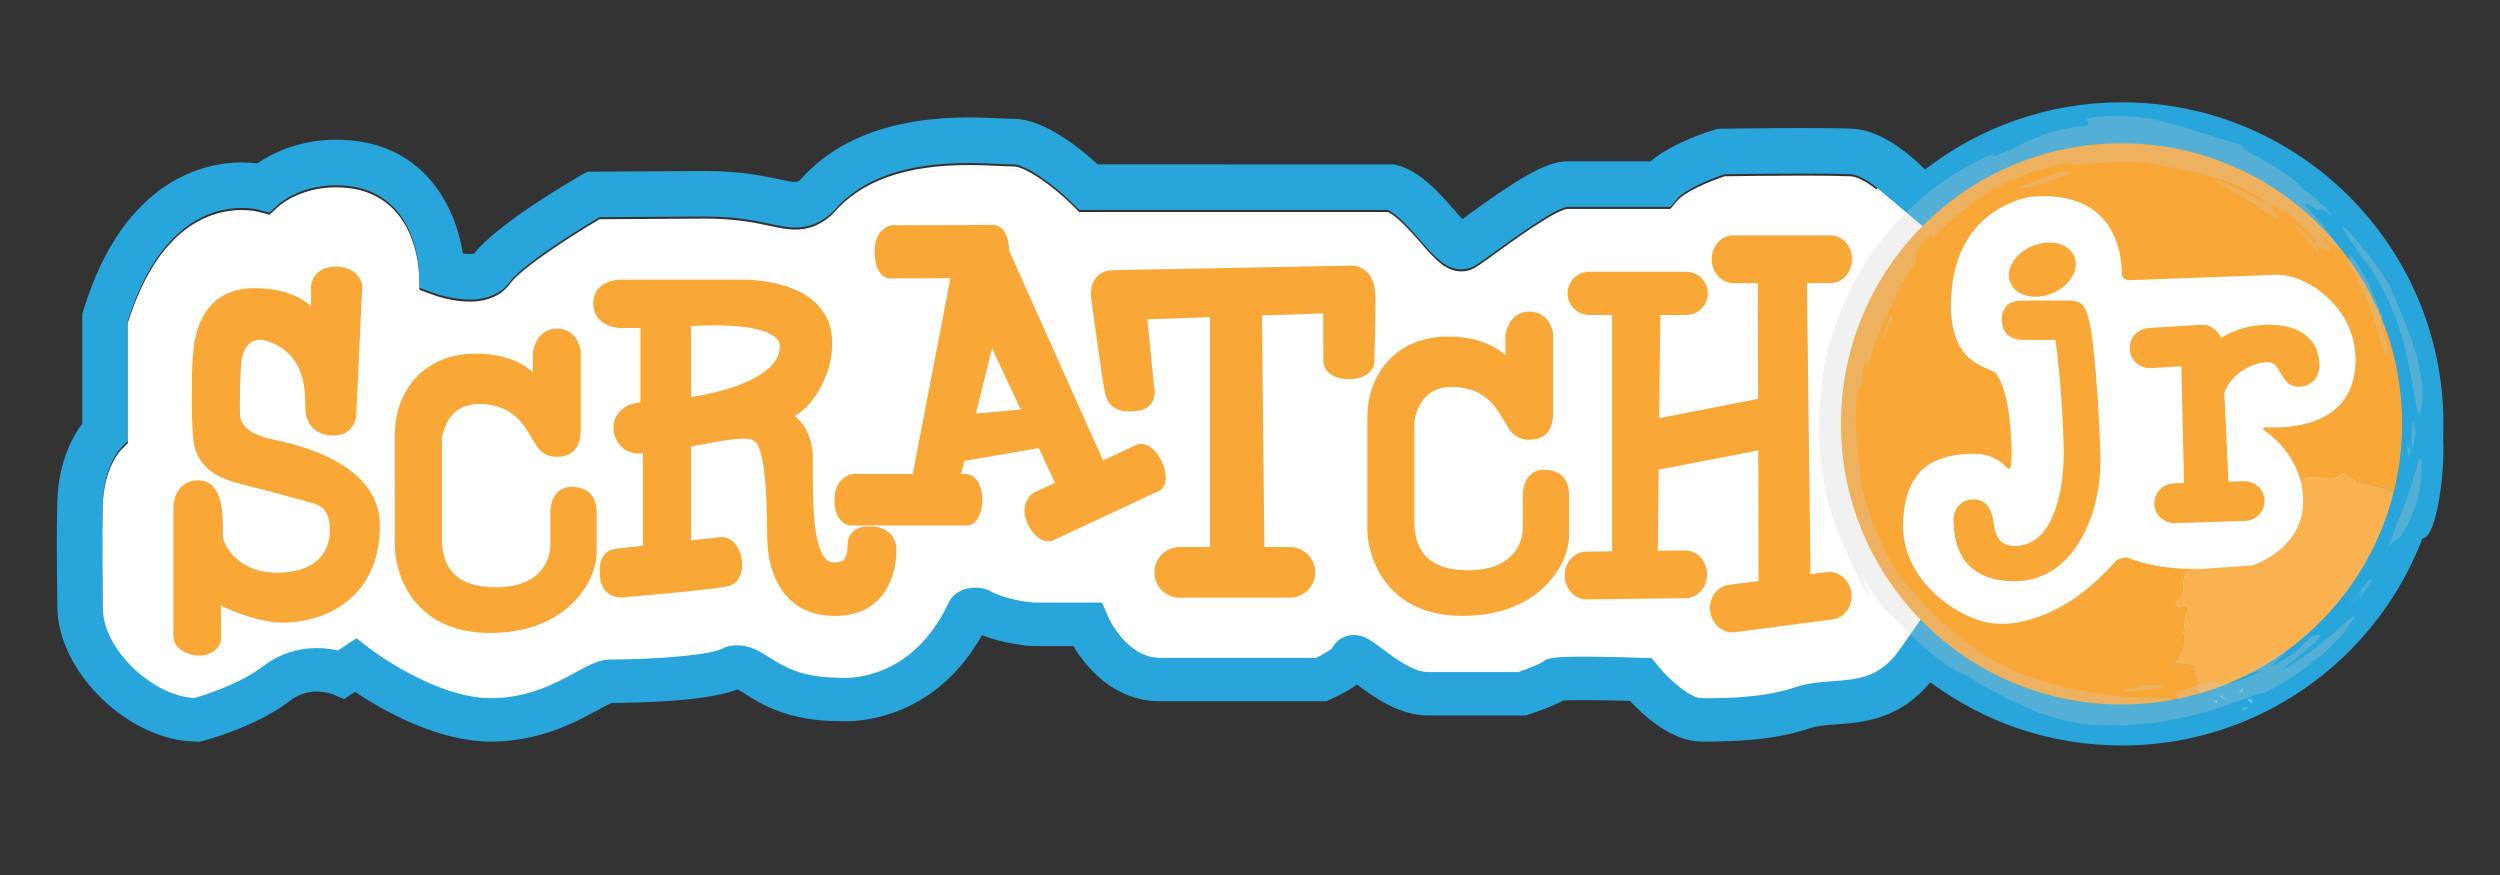 <?xml version="1.0" encoding="utf-8"?>
<!-- Generator: Adobe Illustrator 15.0.0, SVG Export Plug-In . SVG Version: 6.00 Build 0)  -->
<!DOCTYPE svg PUBLIC "-//W3C//DTD SVG 1.1//EN" "http://www.w3.org/Graphics/SVG/1.1/DTD/svg11.dtd">
<svg version="1.1" id="Layer_2" xmlns="http://www.w3.org/2000/svg" xmlns:xlink="http://www.w3.org/1999/xlink" x="0px" y="0px"
	 width="220px" height="77px" viewBox="0 0 220 77" enable-background="new 0 0 220 77" xml:space="preserve">
<rect x="0" y="0" width="220" height="77" fill="#333333" stroke="none"/>
<g>
	<g>
		<path fill="#28A5DA" d="M213.801,31.074c0,0,2.098,6.137,0.791,13.137c-1.305,6.998-3.211,0.205-3.211,0.205l0.896-9.338
			L213.801,31.074z"/>
	</g>
	<path fill="#28A5DA" d="M186.713,9.002c-6.521,0-12.521,2.211-17.307,5.916c-1.477-1.471-3.911-3.471-6.366-3.588
		c-0.858-0.041-2.312-0.062-4.317-0.062c-3.379,0-7.25,0.059-7.289,0.061l-0.274,0.004l-0.271,0.08
		c-0.67,0.201-3.748,1.185-5.644,2.785h-7.332c-1.892,0-4.53,1.664-8.743,4.734c-0.16,0.116-0.324,0.235-0.482,0.352
		c-0.225-0.242-0.467-0.52-0.672-0.756c-1.354-1.555-3.045-3.488-5.104-4.002l-0.24-0.062H96.598
		c-1.433-1.321-4.677-4.006-7.413-4.006c-0.294,0-0.681-0.018-1.144-0.041c-0.767-0.035-1.72-0.082-2.81-0.082
		c-6.618,0-11.601,1.851-14.811,5.5c-0.229,0.181-0.315,0.181-0.432,0.181c-0.309,0-0.828-0.111-1.433-0.24
		c-1.347-0.289-3.381-0.728-6.529-0.728l-10.354,0.063l-0.457,0.264c-1.247,0.717-7.484,4.369-9.493,6.943
		c-0.124,0.029-0.579,0.049-0.991-0.01c-0.631-4.132-3.474-10.013-11.156-10.013c-3.352,0-5.732,1.261-6.926,2.08
		c-0.377-0.047-0.842-0.084-1.378-0.084c-2.995,0-10.349,1.271-13.938,13.039l-0.088,0.287v9.641
		c-0.808,1.082-2.117,3.369-2.201,6.932c-0.072,3.057-0.041,5.523-0.019,7.328c0.009,0.705,0.019,1.312,0.019,1.832
		c0,5.791,6.33,11.914,12.313,11.914h0.255l0.247-0.062c0.189-0.054,4.688-1.231,7.705-3.56c0.675-0.521,1.451-0.783,2.308-0.783
		c0.807,0,1.405,0.231,1.405,0.231l1.003,0.435l0.962-0.641c2.211,1.481,7.146,4.377,11.949,4.377c4.326,0,7.509-1.736,9.408-2.775
		c0.444-0.239,0.988-0.536,1.234-0.629c2.132-0.004,8.312-0.11,11.091-1.19c0.181,0.101,0.442,0.269,0.65,0.396
		c1.406,0.895,3.755,2.383,8.273,2.398c0.105,0.006,0.279,0.016,0.516,0.016c1.894,0,8.095-0.572,12.049-7.576
		c1.964,0.764,4.072,0.932,4.349,0.949l3.691,0.004c1.073,1.779,3.522,4.854,7.629,4.854h14.63l0.393-0.177
		c1.021-0.456,1.767-0.895,2.306-1.295c1.426,1.07,3.711,2.724,6.235,2.724h8.64l0.308-0.104c0.637-0.213,2.03-0.699,2.977-1.211
		c0.277-0.019,0.812-0.037,1.789-0.037c1.406,0,3.082,0.041,4.078,0.07c1.182,1.284,3.668,3.582,6.346,3.582
		c3.132,0,6.445-0.142,9.477-1.175c0.613-0.209,1.443-0.271,2.325-0.336c2.382-0.177,5.565-0.42,8.28-3.709
		c4.709,3.494,10.537,5.563,16.854,5.563c15.631,0,28.303-12.672,28.303-28.306C215.018,21.671,202.344,9.002,186.713,9.002z
		 M161.283,59.758c-1.094,0.082-2.225,0.164-3.323,0.539c-2.817,0.961-6.308,0.961-8.185,0.961c-1.025,0-2.896-1.631-3.844-2.807
		l-0.576-0.715l-0.914-0.033c-0.115-0.002-2.867-0.1-5.088-0.1c-1.875,0-2.479,0.064-2.828,0.137l-0.438,0.107l-0.336,0.225
		c-0.248,0.168-1.194,0.559-2.127,0.883h-7.979c-1.281,0-2.976-1.271-3.982-2.033c-0.98-0.738-1.635-1.229-2.53-1.229
		c-0.823,0-1.56,0.463-1.921,1.184c-0.238,0.203-0.811,0.543-1.376,0.826h-13.75c-2.979,0-4.566-3.602-4.578-3.627l-0.516-1.229
		h-6.01c-0.717-0.062-2.608-0.332-3.766-0.98c-0.498-0.277-1.032-0.338-1.392-0.338c-1.075,0-1.95,0.494-2.34,1.322
		c-2.879,6.143-7.707,6.621-9.117,6.621c-0.139,0-0.229-0.01-0.241-0.01l-0.193-0.01c-3.408,0-4.961-0.98-6.209-1.771
		c-0.836-0.531-1.7-1.08-2.83-1.08c-0.306,0-0.609,0.041-0.91,0.125l-0.223,0.062L63.555,56.9c-1.037,0.564-5.93,0.953-9.85,0.953
		c-0.976,0-1.834,0.469-3.023,1.113c-1.766,0.971-4.184,2.287-7.488,2.287c-4.939,0-10.634-4.346-10.688-4.389l-1.139-0.883
		l-1.617,1.08c-0.504-0.115-1.146-0.215-1.875-0.215c-1.737,0-3.38,0.561-4.752,1.615c-2.015,1.551-5.115,2.521-6.013,2.781
		c-3.752-0.182-8.061-4.359-8.061-7.903c0-0.53-0.007-1.159-0.018-1.884c-0.021-1.771-0.054-4.197,0.018-7.182
		c0.078-3.248,1.557-4.818,1.597-4.861l0.606-0.59V28.219c2.723-8.625,7.436-9.922,10.021-9.922c0.819,0,1.353,0.131,1.353,0.131
		l1.091,0.285l0.82-0.75c0.073-0.067,1.856-1.662,5.04-1.662c6.847,0,7.271,6.88,7.296,7.656l0.032,1.367l1.287,0.467
		c0.162,0.06,1.617,0.57,3.138,0.57c2.009,0,3.055-0.879,3.552-1.58c1.021-1.377,5.189-4.092,7.879-5.67l9.282-0.057
		c2.711,0,4.424,0.366,5.676,0.637c0.826,0.176,1.54,0.33,2.273,0.33c1.174,0,2.176-0.396,3.149-1.24l0.207-0.209
		c2.445-2.846,6.332-4.23,11.885-4.23c0.994,0,1.896,0.043,2.619,0.076c0.54,0.027,0.992,0.047,1.333,0.047
		c1.055,0,3.537,1.769,5.192,3.418l0.586,0.589h27.152c0.848,0.356,2.107,1.803,2.883,2.688c1.287,1.478,2.219,2.541,3.604,2.541
		c0.396,0,0.787-0.1,1.131-0.289c0.354-0.19,0.83-0.539,1.797-1.242c1.304-0.948,5.262-3.834,6.388-3.967h9.077l0.6-0.715
		c0.648-0.771,2.789-1.705,4.193-2.16c0.959-0.014,4.124-0.055,6.938-0.055c1.941,0,3.332,0.02,4.127,0.057
		c0.633,0.029,1.506,0.545,2.367,1.226c0.409,0.319,0.814,0.68,1.19,1.041c-4.946,5.098-7.998,12.045-7.998,19.709
		c0,7.877,3.221,14.997,8.412,20.131C165.186,59.465,163.441,59.6,161.283,59.758z"/>
	<polygon fill="#FFFFFF" points="165.218,16.555 152.799,33.756 156.07,57.803 166.604,57.854 167.043,57.35 169.365,54.023 
		164.48,38.18 170.389,20.924 165.331,16.645 	"/>
	<path fill="#FFFFFF" d="M161.283,59.943c-1.094,0.082-2.225,0.164-3.323,0.539c-2.817,0.961-6.308,0.961-8.185,0.961
		c-1.025,0-2.896-1.633-3.844-2.811l-0.576-0.715l-0.914-0.029c-0.115-0.006-2.867-0.104-5.088-0.104
		c-1.875,0-2.479,0.066-2.828,0.137l-0.438,0.107l-0.336,0.225c-0.248,0.168-1.194,0.561-2.127,0.887h-7.979
		c-1.281,0-2.976-1.273-3.982-2.033c-0.98-0.74-1.635-1.229-2.53-1.229c-0.823,0-1.56,0.463-1.921,1.185
		c-0.238,0.203-0.811,0.543-1.376,0.826h-13.75c-2.979,0-4.566-3.603-4.578-3.63l-0.517-1.229h-6.01
		c-0.717-0.061-2.608-0.332-3.766-0.979c-0.498-0.276-1.032-0.338-1.392-0.338c-1.075,0-1.95,0.494-2.34,1.322
		c-2.879,6.144-7.707,6.62-9.117,6.62c-0.139,0-0.229-0.006-0.241-0.006l-0.193-0.01c-3.408,0-4.961-0.984-6.209-1.777
		c-0.836-0.528-1.7-1.077-2.83-1.077c-0.306,0-0.609,0.041-0.91,0.125l-0.223,0.063l-0.205,0.107
		c-1.037,0.568-5.93,0.955-9.85,0.955c-0.976,0-1.834,0.469-3.023,1.115c-1.766,0.969-4.184,2.287-7.488,2.287
		c-4.939,0-10.634-4.347-10.688-4.391l-1.139-0.881l-1.617,1.078c-0.504-0.115-1.146-0.213-1.875-0.213
		c-1.737,0-3.38,0.56-4.752,1.615c-2.015,1.551-5.115,2.521-6.013,2.781c-3.752-0.184-8.061-4.359-8.061-7.902
		c0-0.531-0.007-1.16-0.018-1.883c-0.021-1.773-0.054-4.201,0.018-7.186c0.078-3.248,1.557-4.816,1.597-4.857l0.606-0.595V28.404
		c2.723-8.625,7.436-9.922,10.021-9.922c0.819,0,1.353,0.131,1.353,0.131l1.091,0.285l0.82-0.75c0.073-0.068,1.856-1.662,5.04-1.662
		c6.847,0,7.271,6.881,7.296,7.656l0.032,1.366l1.287,0.468c0.162,0.059,1.617,0.567,3.138,0.567c2.009,0,3.055-0.877,3.552-1.578
		c1.021-1.377,5.189-4.092,7.879-5.67l9.282-0.057c2.711,0,4.424,0.367,5.676,0.635c0.826,0.178,1.54,0.332,2.273,0.332
		c1.174,0,2.176-0.395,3.149-1.24l0.207-0.209c2.445-2.846,6.332-4.229,11.885-4.229c0.994,0,1.896,0.043,2.619,0.076
		c0.54,0.024,0.992,0.047,1.333,0.047c1.055,0,3.537,1.768,5.192,3.418l0.586,0.588h27.151c0.849,0.357,2.107,1.803,2.884,2.688
		c1.287,1.479,2.219,2.541,3.604,2.541c0.396,0,0.787-0.1,1.131-0.288c0.352-0.191,0.83-0.539,1.795-1.244
		c1.303-0.947,5.261-3.832,6.387-3.965h9.077l0.6-0.716c0.647-0.771,2.789-1.705,4.193-2.159c0.959-0.015,4.124-0.056,6.938-0.056
		c1.939,0,3.328,0.021,4.127,0.058c0.933,0.045,2.387,1.139,3.56,2.266c-4.946,5.098-7.998,12.045-7.998,19.709
		c0,7.877,3.221,14.999,8.412,20.129C165.186,59.65,163.441,59.785,161.283,59.943z"/>
	<polygon fill="#FFFFFF" points="182.971,15.199 198.089,21.207 207.902,26.947 207.201,44.236 198.891,55.154 176.562,57.453 
		166.049,49.342 165.549,29.617 172.395,17.902 	"/>
	<path fill="#F9A737" stroke="#F9A737" stroke-miterlimit="10" d="M184.34,40.279c-0.135-4.922-0.594-10.611-1.021-12.064
		c0-0.002-0.002-0.002-0.002-0.002c0-0.012,0.004-0.021,0.002-0.03c-0.301-1.117-0.426-1.234-1.43-1.234h-3.799
		c-0.789,0-1.471,0.154-1.43,1.234c0.038,0.985,0.641,1.233,1.43,1.233h3.217c0.295,1.787,0.705,5.935,0.799,9.965
		c0.1,4.121-1.068,9.16-4.773,9.16c-2.336,0-2.333-2.25-2.42-2.703c-0.164-0.852-0.516-1.438-1.312-1.389
		c-0.802,0.049-1.289,0.637-1.188,1.639s0.147,4.559,4.876,4.559C182.369,50.645,184.46,44.592,184.34,40.279z"/>
	<path fill="#F9A737" stroke="#F9A737" stroke-miterlimit="10" d="M203.479,31.242c0,0-0.332-2.168-3.787-2.168
		c-2.439,0-3.938,1.014-4.637,1.545l-0.009-0.354c-0.044-0.699-0.646-1.23-1.345-1.188l-4.6,0.285
		c-0.695,0.045-1.229,0.646-1.188,1.346c0.044,0.699,0.646,1.23,1.344,1.188l3.193-0.199l0.253,11.293l-1.414,0.043
		c-0.689,0.023-1.23,0.6-1.211,1.291c0.021,0.689,0.598,1.234,1.289,1.211l6.205-0.193c0.688-0.021,1.23-0.6,1.212-1.291
		c-0.021-0.689-0.603-1.23-1.29-1.211L195.63,42.9l-0.39-8.395c0.678-2.084,2.867-3.1,4.248-3.137
		c1.893-0.049,1.432,2.619,3.205,2.111C204.1,33.08,203.479,31.242,203.479,31.242z"/>
	<path fill="#F9A737" stroke="#F9A737" stroke-miterlimit="10" d="M31.379,25.143l-0.535,11.479c0,0-0.117,1.203-1.469,1.203
		c-1.353,0-1.953-0.752-2.002-1.854c-0.052-1.103,0.252-4.511-2.904-6.107c-2.87-1.451-3.565,0.947-3.705,1.701
		c-0.107,0.592-0.212,4.682-0.12,5.188c0.2,1.101,1.068,1.83,2.837,2.313c0.871,0.234,9.449,1.509,9.449,7.166
		c0,6.408-4.956,8.062-8.061,8.062c-2.104,0-5.392-1.385-5.941-1.888c0,0,0.035,3.371,0.035,3.773c0,0.397-0.502,1.016-1.402,1.016
		c-0.901,0-1.803-0.5-1.803-1.2c0-0.701,0-11.363,0-11.363s0.005-1.985,1.852-1.854c1.619,0.117,1.503,3.104,1.503,4.308
		s1.603,3.81,5.231,3.81c3.628,0,5.182-1.901,5.182-4.261c0-2.353-1.302-2.698-2.254-2.948c-0.95-0.252-3.583-0.994-5.855-1.556
		c-1.688-0.414-3.667-1.147-3.915-3.541c-0.174-1.666-0.134-6.043-0.04-7.123c0.089-1.018,0.25-5.606,4.905-5.606
		c4.655,0,5.508,2.604,5.508,2.604v-3.319c0,0,0.101-1.187,1.702-1.187S31.379,25.143,31.379,25.143z"/>
	<path fill="#F9A737" stroke="#F9A737" stroke-miterlimit="10" d="M50.603,37.828c0-1.303,0-6.943,0-6.943s-0.2-1.469-1.603-1.469
		s-1.603,1.604-1.603,1.604v3.137c0,0-1.135-2.537-5.541-2.537c-4.405,0-6.607,3.205-6.607,6.608c0,3.402,0,8.543,0,9.847
		c0,1.937,1.269,7.125,7.877,7.125c6.607,0,8.878-4.423,8.878-6.56c0-2.138,0-2.938,0-3.57c0-0.635-0.167-1.735-1.702-1.735
		c-1.368,0-1.368,1.638-1.368,1.638v3.137c0,0-0.002,4.072-5.307,4.072c-5.308,0-5.24-3.904-5.24-4.974c0-1.067,0-8.629,0-8.629
		s0.301-3.521,3.771-3.521c3.47,0,4.505,2.338,5.239,3.521c0.22,0.358,0.534,1.118,1.603,1.118
		C50.068,39.697,50.603,39.129,50.603,37.828z"/>
	<path fill="#F9A737" stroke="#F9A737" stroke-miterlimit="10" d="M136.178,36.326c0-1.303,0-6.943,0-6.943
		s-0.201-1.467-1.602-1.467c-1.402,0-1.604,1.603-1.604,1.603v3.137c0,0-1.137-2.537-5.541-2.537c-4.406,0-6.606,3.205-6.606,6.609
		c0,3.403,0,8.543,0,9.846c0,1.936,1.269,7.125,7.876,7.125s8.879-4.422,8.879-6.559c0-2.139,0-2.938,0-3.57
		c0-0.635-0.168-1.736-1.702-1.736c-1.368,0-1.368,1.637-1.368,1.637v3.139c0,0-0.002,4.072-5.309,4.072s-5.238-3.904-5.238-4.975
		s0-8.629,0-8.629s0.301-3.521,3.77-3.521c3.476,0,4.511,2.338,5.242,3.521c0.219,0.359,0.533,1.119,1.604,1.119
		C135.645,38.195,136.178,37.627,136.178,36.326z"/>
	<path fill="#F9A737" stroke="#F9A737" stroke-miterlimit="10" d="M76.785,46.836c-0.5,0-1.702-0.146-1.702,1.205
		s-0.551,2.104-1.952,1.926c-2.229-0.299-2.104-5.682-2.104-9.586c0-3.903-3.305-4.006-2.003-4.006c1.303,0,3.863-2.99,3.705-6.457
		c-0.233-5.071-7.561-4.807-7.561-4.807h-10.66c0,0-1.804,0.033-1.804,1.586c0,1.551,1.781,1.668,1.781,1.668h2.374v7.51
		c-3.505,0-2.652,3.754-0.501,3.529c0.218,0.002,0.461-0.012,0.718-0.031v9.096c-1.351,0.15-2.443,0.273-2.707,0.305
		c-0.707,0.078-1.23,0.402-1.063,2.008c0.166,1.602,1.701,1.268,1.701,1.268s7.783-0.646,9.051-0.979
		c1.269-0.334,0.862-3.463-0.678-3.299c-0.54,0.061-1.728,0.188-3.066,0.338V38.88c2.005-0.379,4.108-0.815,5.375-0.772
		c0.983,0.035,1.347,0.594,1.521,1.001c0.832,1.929,0.771,6.525,0.812,8.386c0.052,2.252,0.952,6.207,5.457,6.207
		c4.506,0,4.906-4.058,4.906-5.31S77.285,46.836,76.785,46.836z M60.314,35.512V28.24c0,0,8.812-0.859,8.812,2.229
		C69.125,34.557,60.314,35.512,60.314,35.512z"/>
	<path fill="#F9A737" stroke="#F9A737" stroke-miterlimit="10" d="M101.779,40.812c-0.483-1.039-1.195-1.383-1.604-1.192
		c-0.164,0.075-1.646,0.769-3.358,1.565L88.308,22.17c0-0.014,0-0.024,0-0.041c-0.003-1.194-0.457-1.834-0.863-1.834
		c-0.406,0.002-8.949,0.029-8.949,0.029s-1.039,0.178-1.032,1.84C77.465,23.83,78.234,24,78.234,24s3.323-0.012,6.012-0.02
		l-3.514,18.235c-2.688,0-5.648,0-5.648,0s-1.151,0.166-1.151,1.762c0,1.598,0.853,1.764,0.853,1.764s10.036,0,10.362,0
		c0.324,0,0.802-0.615,0.802-1.764c0-1.146-0.502-1.762-0.951-1.762c-0.084,0-0.479,0-1.068,0l0.515-2.086l7.258-1.258l1.805,3.855
		c-1.323,0.613-2.314,1.08-2.314,1.08s-0.973,0.637-0.299,2.082c0.674,1.441,1.515,1.232,1.515,1.232s9.099-4.242,9.395-4.381
		C102.092,42.609,102.264,41.852,101.779,40.812z M85.229,36.943l1.922-7.791l3.431,7.328L85.229,36.943z"/>
	<path fill="#F9A737" stroke="#F9A737" stroke-miterlimit="10" d="M118.889,23.877l-20.943,0.396
		c-1.84,0.035-1.393,2.164-1.393,2.164s0.959,7.084,1.176,8.037c0.217,0.948,0.734,1.352,2.236,1.2
		c1.502-0.15,1.102-1.553,1.102-1.553l-0.649-6.508l6.558-0.219v21.245h-3.163c-0.953,0-1.727,0.771-1.727,1.729
		s0.772,1.729,1.727,1.729h9.695c0.955,0,1.729-0.771,1.729-1.729c0-0.953-0.771-1.729-1.729-1.729h-2.736l-0.225-21.364
		l6.391-0.213c0,0,0.021,3.879,0.021,4.68c0,0.803,0.919,1.139,1.787,1.133c1.05-0.006,1.676-0.557,1.686-0.924
		c0.01-0.365,0.115-3.004,0.115-5.74C120.541,23.711,118.889,23.877,118.889,23.877z"/>
	<path fill="#F9A737" stroke="#F9A737" stroke-miterlimit="10" d="M160.809,50.842l-1.979,0.26l-0.321-26.688h2.571
		c0.771,0,1.396-0.717,1.396-1.602c0-0.886-0.627-1.603-1.396-1.603h-8.545c-0.775,0-1.402,0.717-1.402,1.603
		c0,0.885,0.627,1.602,1.402,1.602h2.65l0.029,11.096l-9.711,1.898l0.109-10.189h2.777c0.771,0,1.399-0.629,1.399-1.401
		c0-0.773-0.628-1.402-1.399-1.402h-8.543c-0.773,0-1.4,0.629-1.4,1.402c0,0.772,0.627,1.401,1.4,1.401h2.521V49.01l-2.771,0.033
		c-0.787,0.01-1.414,0.732-1.404,1.619c0.011,0.885,0.656,1.594,1.441,1.584l8.688-0.104c0.787-0.013,1.416-0.733,1.406-1.619
		c-0.015-0.887-0.658-1.596-1.444-1.584l-2.902,0.035l0.087-8.058l9.758-1.883l0.032,12.532l-3.062,0.397
		c-0.78,0.104-1.319,0.896-1.206,1.772c0.114,0.877,0.842,1.505,1.62,1.402l8.611-1.125c0.778-0.104,1.317-0.896,1.203-1.772
		C162.314,51.365,161.589,50.738,160.809,50.842z"/>
	<g>
		<g opacity="0.9">
			<g>
				<path fill="none" d="M199.426,37.988c-0.396-0.289-0.447-0.406,0.252-0.383c2.305,0.078,7.607-0.346,7.607-5.952
					c0-4.707-4.355-7.478-6.859-7.478l-13.084,0.478c0,0-0.629-0.01-0.629-0.627c0-1.906-0.717-7.303-7.932-6.726
					c0,0-6.262,0.757-7.01,8.011c-0.668,6.475,2.703,6.809,3.807,7.477c0,0,1.033,0.935,1.334,4.873
					c0.126,1.651,0.123,2.588,0.074,3.116c-0.062,0.729-0.312,0.457-0.58,0.175c-0.45-0.47-1.361-1.084-3.031-1.021
					c-2.67,0.1-5.809,0.897-5.908,6.207c-0.1,5.307,5.508,8.741,8.379,8.741c0,0,5.014,0.57,10.354-5.528
					c0.151-0.179,0.875-0.353,1.084-0.269c2.1,0.851,4.248,0.959,5.655,0.976l-0.772-0.729c1.071-0.289,1.649-1.735,0.774-2.423
					c1.42-0.196,2.258-1.206,2.479-2.604c1.844-1.371,4.629-1.982,6.143-2.529c0.562,0.033,0.379,0.729,0.875,0.688
					c0.018-0.012,0.027-0.021,0.043-0.034C201.934,40.188,200.391,38.691,199.426,37.988z"/>
			</g>
			<polygon opacity="0.3" fill="#FFFFFF" enable-background="new    " points="194.205,56.572 194.156,56.215 194.354,56.438 			"/>
			<path opacity="0.3" fill="#FFFFFF" enable-background="new    " d="M194.734,57.166l-0.312,0.545l0.206,0.08l-0.776,0.027
				C194.471,58.066,194.1,57.197,194.734,57.166z"/>
			<path opacity="0.3" fill="#FFFFFF" enable-background="new    " d="M198.373,58.859c-0.307,0.404-0.281-0.02-0.199-0.229
				C198.322,58.504,198.521,58.727,198.373,58.859z"/>
			<path opacity="0.3" fill="#FFFFFF" enable-background="new    " d="M195.043,61.553c0.204,0.086,0.057,0.217,0.048,0.356
				C195.025,61.836,194.684,61.605,195.043,61.553z"/>
			<polygon opacity="0.3" fill="#FFFFFF" enable-background="new    " points="195.885,61.604 195.34,61.289 195.488,61.158 			"/>
			<path opacity="0.3" fill="#FFFFFF" enable-background="new    " d="M197.404,60.916c-0.711,0.104-0.196-0.223-0.051-0.354
				L197.404,60.916z"/>
			<path opacity="0.3" fill="#FFFFFF" enable-background="new    " d="M198.271,61.746c-0.229,0.338-0.479-0.242-0.676-0.465
				C197.982,61.867,197.959,61.092,198.271,61.746z"/>
			<polygon opacity="0.3" fill="#FFFFFF" enable-background="new    " points="197.38,62.537 197.396,62.256 197.818,62.281 			"/>
		</g>
	</g>
	<path fill="#F9A737" d="M191.281,58.371c1.438-1.676,0.451-2.932,1.339-4.785c-0.454-0.662-0.786,0.166-1.241-0.494
		c1.529-0.826,0.01-2.535,1.587-3.01l-0.024-0.021c-1.406-0.016-3.559-0.125-5.654-0.975c-0.209-0.084-0.936,0.09-1.084,0.268
		c-5.344,6.104-10.354,5.529-10.354,5.529c-2.871,0-8.479-3.438-8.381-8.742c0.104-5.309,3.238-6.105,5.908-6.207
		c1.67-0.062,2.581,0.553,3.031,1.021c0.271,0.281,0.521,0.561,0.582-0.174c0.047-0.529,0.05-1.467-0.076-3.117
		c-0.303-3.938-1.334-4.873-1.334-4.873c-1.104-0.668-4.475-1.002-3.807-7.477c0.748-7.254,7.01-8.011,7.01-8.011
		c7.215-0.577,7.932,4.818,7.932,6.726c0,0.617,0.629,0.627,0.629,0.627l13.086-0.479c2.502,0,6.857,2.771,6.857,7.479
		c0,5.606-5.305,6.029-7.607,5.951c-0.699-0.022-0.646,0.095-0.252,0.384c0.965,0.702,2.508,2.198,3.055,4.438
		c1.326-1.119,2.625,0.455,3.746-0.805c0.959,1.08,3.045,0.91,4.404,1.734c0.49-1.938,0.75-3.967,0.75-6.058
		c0-13.639-11.055-24.692-24.691-24.692s-24.69,11.055-24.69,24.692c0,13.64,11.058,24.693,24.69,24.693
		c2.357,0,4.641-0.332,6.8-0.949c-0.185-0.84-0.354-1.678-0.452-2.502L191.281,58.371z"/>
	<path fill="#FAB250" d="M210.631,43.361c-1.361-0.826-3.447-0.656-4.406-1.736c-1.121,1.26-2.42-0.314-3.744,0.803
		c0.125,0.521,0.199,1.078,0.199,1.678c0,4.236-4.438,5.643-4.438,5.643l-4.551,0.314c-0.215,0-0.471,0-0.752-0.002l0.024,0.021
		c-1.575,0.475-0.058,2.184-1.587,3.01c0.455,0.66,0.787-0.168,1.241,0.494c-0.888,1.854,0.099,3.109-1.341,4.785l1.754,0.176
		c0.101,0.824,0.27,1.662,0.451,2.502C201.902,58.645,208.482,51.885,210.631,43.361z"/>
	<g opacity="0.27">
		<g>
			<g>
				<g>
					<g>
						<g>
							<path fill="#CCCCCC" d="M212.605,44.452c-0.771,1.976-1.164,2.594-1.5,2.868c-0.326,0.279-0.521,0.256-0.974,0.871
								c0,0,0.193-0.479,0.388-0.961c0.211-0.474,0.332-0.979,0.332-0.979c0.254-0.631,0.588-1.336,0.85-2.062
								c0.238-0.723,0.477-1.438,0.688-2.07c0.34-1.256,0.579-2.104,0.688-1.669c0.008,0.137,0.028,0.7,0.009,1.458
								C213.021,42.66,212.846,43.591,212.605,44.452z"/>
							<path fill="#CCCCCC" d="M212.152,39.545c-0.047,0.375-0.104,0.434-0.146,0.805l-0.22-1.115L212.152,39.545z"/>
							<path fill="#CCCCCC" d="M208.794,50.938c0.045,0.028-1.084,1.608-1.083,1.608c-0.3,0.337,0.296-0.592,0.219-0.567
								c0,0-1.408,1.65-1.451,1.609c1.006-1.066,1.338-1.729,1.604-2.064C208.339,51.174,208.43,51.066,208.794,50.938z"/>
							<path fill="#CCCCCC" d="M187.328,60.9c-0.68-0.129-0.415-0.2,0.072-0.295c0.488-0.117,1.205-0.239,1.467-0.336
								c0.555-0.002,1.076-0.017,1.355,0.012c0.278,0.037,0.319,0.133-0.111,0.289C188.657,60.744,188.029,60.818,187.328,60.9z"/>
							<g>
								<path fill="#CCCCCC" d="M200.854,58.988c0.105-0.178,0.434-0.42,0.813-0.732c0.373-0.326,0.828-0.691,1.254-1.037
									c0.437-0.33,0.806-0.684,1.034-0.949c0.232-0.261,0.334-0.42,0.197-0.412c-0.231,0.016-0.463,0.025-0.889,0.295
									c0,0-0.084,0.104-0.228,0.236c-0.146,0.133-0.339,0.311-0.53,0.483c-0.388,0.354-0.773,0.708-0.773,0.708
									c-2.209,1.406-1.838,0.951-1.26,0.468c0.279-0.254,0.604-0.53,0.646-0.677c0.047-0.137-0.142-0.062-0.917,0.305
									c-0.619,0.399-0.932,0.6-1.165,0.812c-1.396,0.936-0.94,0.783,0.038,0.512c-1.107,0.551-1.854,0.882-2.398,1.02
									c-0.557,0.115-0.89,0.113-1.152,0.084c-0.537-0.086-0.771-0.158-2.028,0.151c-1.695,0.548-2.021,0.72-1.986,0.921
									c0.029,0.193,0.41,0.34-0.01,0.52c-0.041-0.311-1.712-0.217-4.004-0.346c-2.293-0.168-5.187-0.625-7.67-1.416
									c-2.369-0.604-4.706-1.843-6.861-3.465c-2.159-1.631-4.128-3.658-5.93-5.964c-1.345-2.104-2.662-5.118-3.312-8.297
									c0.029-0.006,0.062-0.021,0.092-0.021c-0.045-0.07-0.086-0.111-0.116-0.104c-0.011-0.604-0.077-1.394-0.21-2.242
									c-0.075-0.854-0.133-1.782-0.188-2.654c0.027-0.873,0.06-1.693,0.126-2.323c0.133-0.625,0.284-1.06,0.475-1.173l0.021-0.572
									c0.064-0.71,0.197-1.045,0.251-1.195c0.062-0.148,0.087-0.104,0.111-0.021c0.047,0.165,0.082,0.474,0.343-0.29
									c0.479-2.588,2.43-5.415,2.712-6.771c0.142-0.159,0.022,0.096,0.165-0.064c0,0,0.062-0.115,0.154-0.289
									c0.084-0.179,0.227-0.398,0.376-0.613c0.291-0.436,0.583-0.872,0.583-0.872c-0.028-0.194,0.094-0.645-0.232-0.452
									c0.285-0.404,0.459-0.824,0.975-1.324c1.197-1.333,0.354,0.036,0.867-0.357c1.5-1.635,3.36-3.177,5.433-4.334
									c2.088-1.119,4.334-1.844,6.411-2.179c0.057,0.251,1.248,0.121,2.68-0.008c0.721-0.01,1.499-0.101,2.227-0.09
									c0.729,0.021,1.399,0.04,1.9,0.054c1.957,0.454,4.089,0.673,6.027,1.333c0.496,0.129,0.979,0.278,1.428,0.482
									c0.458,0.193,0.898,0.38,1.322,0.56c0.812,0.446,1.561,0.898,2.135,1.405c-1.646-0.749-4.273-2.407-4.77-2.121
									c0,0,0.711,0.418,0.699,0.439c1.676,0.792,3.953,2.539,5.01,2.945c-0.695-0.761-0.651-0.952-0.848-1.279
									c0.719,0.426,0.924,0.389,1.792,0.989c0.584,0.505,1.188,1.047,1.606,1.495c0.385,0.484,0.607,0.848,0.519,0.932
									c-0.319-0.271-0.593-0.611-0.899-0.903c-0.312-0.29-0.606-0.581-0.897-0.829c-0.192,0.013,0.205,0.474,0.728,1.007
									c0.492,0.56,1.056,1.254,1.328,1.602c-0.295-0.787,0.312-0.459,0.688-0.343c0.36,0.117,0.506,0.004-0.863-1.781
									c0,0,0.438,0.431,0.878,0.862c0.221,0.217,0.438,0.435,0.604,0.597c0.147,0.177,0.245,0.295,0.245,0.295
									c0.396,0.289,0.322,0.018,0.027-0.519c-0.334-0.503-0.922-1.24-1.457-1.931c-1.185-1.257-2.187-2.361-0.312-1.099
									c0.443,0.195,0.146-0.394,1.355,0.588c-0.188-0.412-0.668-0.847-1.121-1.276c-0.465-0.419-0.936-0.804-1.271-0.943
									c-0.33-0.522-1.646-1.563-2.983-2.33c-0.643-0.438-1.315-0.74-1.795-1.034c-0.482-0.288-0.787-0.53-0.768-0.687
									c-1.104-0.316-2.043-0.593-2.896-0.891c-0.871-0.229-1.647-0.493-2.427-0.76c-0.784-0.2-1.59-0.406-2.417-0.618
									c-0.854-0.16-1.777-0.247-2.832-0.32c-2.686,0.062-3.141,0.236-3.109,0.391c0.031,0.143,0.522,0.27-0.196,0.552
									c-2.655,0.094-5.068,1.337-6.454,2.028c-1.273,0.585-2.146,0.795-1.337,0.288c-1.259,0.483-2.415,1.17-3.593,1.843
									l-1.67,1.16c-0.562,0.381-1.049,0.861-1.572,1.294c-2.025,1.814-3.846,3.924-5.203,6.325
									c-1.362,2.395-2.367,4.999-2.958,7.7c-0.521,2.713-0.669,5.486-0.412,8.234c0.122,2.245,0.597,4.402,1.396,6.412
									c0.713,2.054,1.738,3.933,2.646,6.021l-0.293-0.699c0.008-0.133,0.316,0.349,0.602,0.699
									c-0.301-0.688-0.545-1.365-0.785-2.004c0.326,0.568,0.649,1.141,0.977,1.704c0.377,0.535,0.768,1.062,1.161,1.574
									c0.298,0.228,0.76,0.672,1.321,1.228c0.273,0.283,0.57,0.596,0.883,0.92c0.318,0.314,0.681,0.617,1.027,0.938
									c0.354,0.312,0.698,0.646,1.062,0.936c0.376,0.268,0.739,0.523,1.084,0.771c0.346,0.233,0.67,0.446,0.963,0.618
									c0.31,0.146,0.584,0.258,0.81,0.322c1.479,0.992,2.531,1.463,3.269,1.867c0.729,0.418,1.229,0.571,1.696,0.814
									c0.484,0.201,0.945,0.496,1.771,0.727c0.812,0.246,1.938,0.647,3.749,0.903c1.947,0.194,4.094,0.083,6.288-0.173
									c2.185-0.37,4.438-0.848,6.569-1.686c0.394-0.144,0.777-0.27,1.137-0.38c0.345-0.139,0.66-0.257,0.926-0.347
									c0.527-0.182,0.85-0.246,0.748-0.139c0.921-0.42,1.919-1.146,2.979-1.779c0.971-0.762,2.012-1.451,2.752-2.188
									c0.789-0.787,1.334-1.392,1.652-1.867c0.34-0.459,0.514-0.734,0.559-0.862c0.088-0.257-0.332,0.067-0.985,0.67
									c-0.315,0.313-0.726,0.664-1.185,1.022c-0.455,0.358-0.92,0.774-1.414,1.146C202.541,57.872,201.574,58.607,200.854,58.988z
									"/>
								<path fill="#CCCCCC" d="M177.684,16.497c-0.06,0.201,0.312,0.07,0.812-0.016c0.495-0.102,1.076-0.259,1.377-0.31
									c0,0,0.18-0.092,0.357-0.185c0.188-0.073,0.375-0.146,0.375-0.146c1.904-0.607,1.935-0.948,0.629-0.771
									c-0.194,0.197-0.842,0.356-1.53,0.655C179.018,16.027,178.205,16.24,177.684,16.497z"/>
								<path fill="#CCCCCC" d="M166.521,28.058l-0.14-0.358c0,0-0.062,0.145-0.153,0.363c-0.105,0.212-0.201,0.516-0.293,0.817
									c-0.188,0.603-0.381,1.204-0.381,1.204C165.77,30.083,166.105,28.91,166.521,28.058z"/>
								<path fill="#CCCCCC" d="M209.689,28.071c-0.194-0.62-0.414-1.126-0.614-1.59c-0.191-0.468-0.367-0.899-0.546-1.331
									c-0.211-0.415-0.438-0.828-0.702-1.286c-0.259-0.463-0.568-0.958-1.021-1.484l-0.103,0.708
									c1.313,2.305,2.252,4.906,3.049,7.863c0.521,0.941,0.37,0.023,0.171-1.05C209.671,28.85,209.277,27.679,209.689,28.071z"/>
								<path fill="#CCCCCC" d="M207.828,22.584c1.58,1.909,2.734,4.391,3.486,6.863c0.746,2.493,1.031,4.949,1.496,7.053
									c0.278-0.297,0.387-0.989,0.385-1.909c0.02-0.462-0.062-0.972-0.162-1.516c-0.102-0.544-0.205-1.124-0.352-1.709
									c-0.664-2.339-1.791-4.736-2.406-6.24c-1.105-1.837-1.901-2.841-3.66-4.833c-0.756-0.639-0.609-0.342-0.182,0.23
									C206.854,21.143,207.466,22.049,207.828,22.584z"/>
								<path fill="#CCCCCC" d="M212.223,37.811c-0.031,0.532,0.004,1.151,0.021,1.462c0.074,0.391,0.217-0.601,0.312-1.062
									C212.586,37.663,212.383,36.274,212.223,37.811z"/>
							</g>
						</g>
					</g>
				</g>
			</g>
		</g>
	</g>
	
		<ellipse transform="matrix(0.926 -0.378 0.378 0.926 4.348 69.662)" fill="#F9A737" stroke="#F9A737" stroke-miterlimit="10" cx="179.699" cy="23.751" rx="2.54" ry="1.752"/>
</g>
</svg>
